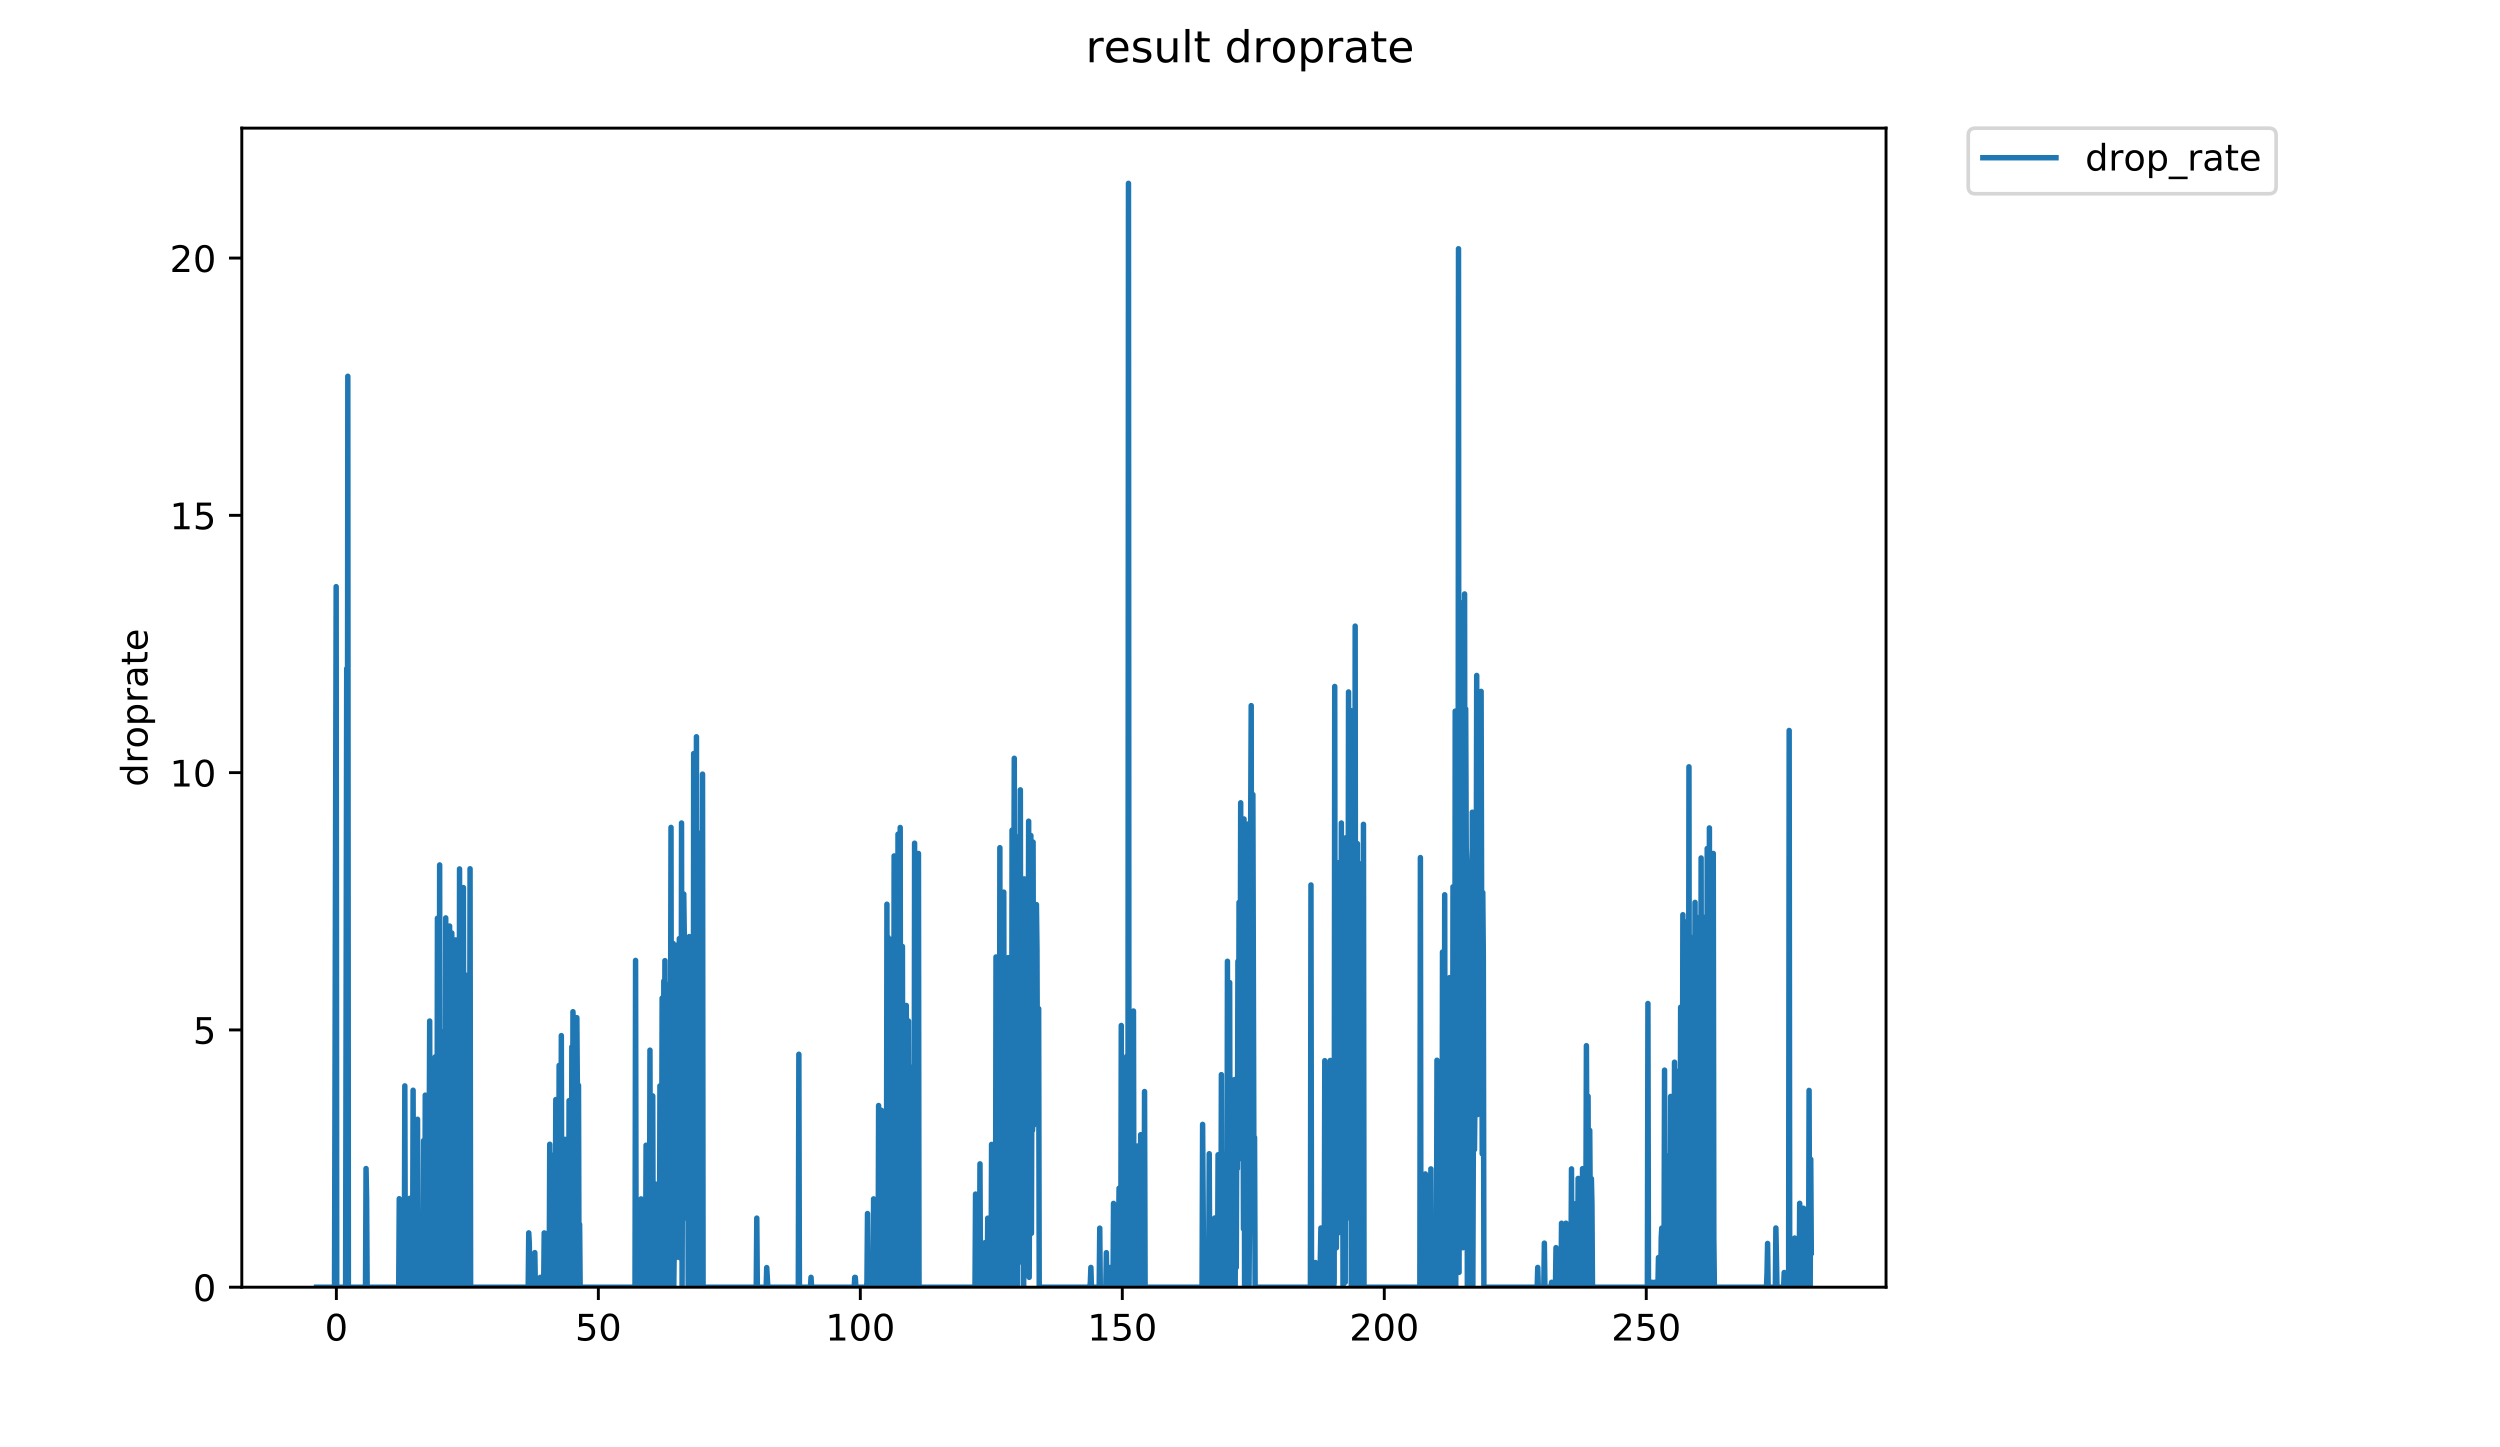 <?xml version="1.0" encoding="utf-8" standalone="no"?>
<!DOCTYPE svg PUBLIC "-//W3C//DTD SVG 1.1//EN"
  "http://www.w3.org/Graphics/SVG/1.1/DTD/svg11.dtd">
<!-- Created with matplotlib (https://matplotlib.org/) -->
<svg height="396pt" version="1.1" viewBox="0 0 684 396" width="684pt" xmlns="http://www.w3.org/2000/svg" xmlns:xlink="http://www.w3.org/1999/xlink">
 <defs>
  <style type="text/css">
*{stroke-linecap:butt;stroke-linejoin:round;}
  </style>
 </defs>
 <g id="figure_1">
  <g id="patch_1">
   <path d="M 0 396 
L 684 396 
L 684 0 
L 0 0 
z
" style="fill:#ffffff;"/>
  </g>
  <g id="axes_1">
   <g id="patch_2">
    <path d="M 66.159 352.174 
L 516.019 352.174 
L 516.019 35.062 
L 66.159 35.062 
z
" style="fill:#ffffff;"/>
   </g>
   <g id="matplotlib.axis_1">
    <g id="xtick_1">
     <g id="line2d_1">
      <defs>
       <path d="M 0 0 
L 0 3.5 
" id="m8a796396a2" style="stroke:#000000;stroke-width:0.8;"/>
      </defs>
      <g>
       <use style="stroke:#000000;stroke-width:0.8;" x="92.031" xlink:href="#m8a796396a2" y="352.174"/>
      </g>
     </g>
     <g id="text_1">
      <!-- 0 -->
      <defs>
       <path d="M 31.781 66.406 
Q 24.172 66.406 20.328 58.906 
Q 16.5 51.422 16.5 36.375 
Q 16.5 21.391 20.328 13.891 
Q 24.172 6.391 31.781 6.391 
Q 39.453 6.391 43.281 13.891 
Q 47.125 21.391 47.125 36.375 
Q 47.125 51.422 43.281 58.906 
Q 39.453 66.406 31.781 66.406 
z
M 31.781 74.219 
Q 44.047 74.219 50.516 64.516 
Q 56.984 54.828 56.984 36.375 
Q 56.984 17.969 50.516 8.266 
Q 44.047 -1.422 31.781 -1.422 
Q 19.531 -1.422 13.062 8.266 
Q 6.594 17.969 6.594 36.375 
Q 6.594 54.828 13.062 64.516 
Q 19.531 74.219 31.781 74.219 
z
" id="DejaVuSans-48"/>
      </defs>
      <g transform="translate(88.849 366.773)scale(0.1 -0.1)">
       <use xlink:href="#DejaVuSans-48"/>
      </g>
     </g>
    </g>
    <g id="xtick_2">
     <g id="line2d_2">
      <g>
       <use style="stroke:#000000;stroke-width:0.8;" x="163.708" xlink:href="#m8a796396a2" y="352.174"/>
      </g>
     </g>
     <g id="text_2">
      <!-- 50 -->
      <defs>
       <path d="M 10.797 72.906 
L 49.516 72.906 
L 49.516 64.594 
L 19.828 64.594 
L 19.828 46.734 
Q 21.969 47.469 24.109 47.828 
Q 26.266 48.188 28.422 48.188 
Q 40.625 48.188 47.75 41.5 
Q 54.891 34.812 54.891 23.391 
Q 54.891 11.625 47.562 5.094 
Q 40.234 -1.422 26.906 -1.422 
Q 22.312 -1.422 17.547 -0.641 
Q 12.797 0.141 7.719 1.703 
L 7.719 11.625 
Q 12.109 9.234 16.797 8.062 
Q 21.484 6.891 26.703 6.891 
Q 35.156 6.891 40.078 11.328 
Q 45.016 15.766 45.016 23.391 
Q 45.016 31 40.078 35.438 
Q 35.156 39.891 26.703 39.891 
Q 22.75 39.891 18.812 39.016 
Q 14.891 38.141 10.797 36.281 
z
" id="DejaVuSans-53"/>
      </defs>
      <g transform="translate(157.345 366.773)scale(0.1 -0.1)">
       <use xlink:href="#DejaVuSans-53"/>
       <use x="63.623" xlink:href="#DejaVuSans-48"/>
      </g>
     </g>
    </g>
    <g id="xtick_3">
     <g id="line2d_3">
      <g>
       <use style="stroke:#000000;stroke-width:0.8;" x="235.385" xlink:href="#m8a796396a2" y="352.174"/>
      </g>
     </g>
     <g id="text_3">
      <!-- 100 -->
      <defs>
       <path d="M 12.406 8.297 
L 28.516 8.297 
L 28.516 63.922 
L 10.984 60.406 
L 10.984 69.391 
L 28.422 72.906 
L 38.281 72.906 
L 38.281 8.297 
L 54.391 8.297 
L 54.391 0 
L 12.406 0 
z
" id="DejaVuSans-49"/>
      </defs>
      <g transform="translate(225.841 366.773)scale(0.1 -0.1)">
       <use xlink:href="#DejaVuSans-49"/>
       <use x="63.623" xlink:href="#DejaVuSans-48"/>
       <use x="127.246" xlink:href="#DejaVuSans-48"/>
      </g>
     </g>
    </g>
    <g id="xtick_4">
     <g id="line2d_4">
      <g>
       <use style="stroke:#000000;stroke-width:0.8;" x="307.062" xlink:href="#m8a796396a2" y="352.174"/>
      </g>
     </g>
     <g id="text_4">
      <!-- 150 -->
      <g transform="translate(297.518 366.773)scale(0.1 -0.1)">
       <use xlink:href="#DejaVuSans-49"/>
       <use x="63.623" xlink:href="#DejaVuSans-53"/>
       <use x="127.246" xlink:href="#DejaVuSans-48"/>
      </g>
     </g>
    </g>
    <g id="xtick_5">
     <g id="line2d_5">
      <g>
       <use style="stroke:#000000;stroke-width:0.8;" x="378.739" xlink:href="#m8a796396a2" y="352.174"/>
      </g>
     </g>
     <g id="text_5">
      <!-- 200 -->
      <defs>
       <path d="M 19.188 8.297 
L 53.609 8.297 
L 53.609 0 
L 7.328 0 
L 7.328 8.297 
Q 12.938 14.109 22.625 23.891 
Q 32.328 33.688 34.812 36.531 
Q 39.547 41.844 41.422 45.531 
Q 43.312 49.219 43.312 52.781 
Q 43.312 58.594 39.234 62.25 
Q 35.156 65.922 28.609 65.922 
Q 23.969 65.922 18.812 64.312 
Q 13.672 62.703 7.812 59.422 
L 7.812 69.391 
Q 13.766 71.781 18.938 73 
Q 24.125 74.219 28.422 74.219 
Q 39.75 74.219 46.484 68.547 
Q 53.219 62.891 53.219 53.422 
Q 53.219 48.922 51.531 44.891 
Q 49.859 40.875 45.406 35.406 
Q 44.188 33.984 37.641 27.219 
Q 31.109 20.453 19.188 8.297 
z
" id="DejaVuSans-50"/>
      </defs>
      <g transform="translate(369.195 366.773)scale(0.1 -0.1)">
       <use xlink:href="#DejaVuSans-50"/>
       <use x="63.623" xlink:href="#DejaVuSans-48"/>
       <use x="127.246" xlink:href="#DejaVuSans-48"/>
      </g>
     </g>
    </g>
    <g id="xtick_6">
     <g id="line2d_6">
      <g>
       <use style="stroke:#000000;stroke-width:0.8;" x="450.416" xlink:href="#m8a796396a2" y="352.174"/>
      </g>
     </g>
     <g id="text_6">
      <!-- 250 -->
      <g transform="translate(440.872 366.773)scale(0.1 -0.1)">
       <use xlink:href="#DejaVuSans-50"/>
       <use x="63.623" xlink:href="#DejaVuSans-53"/>
       <use x="127.246" xlink:href="#DejaVuSans-48"/>
      </g>
     </g>
    </g>
   </g>
   <g id="matplotlib.axis_2">
    <g id="ytick_1">
     <g id="line2d_7">
      <defs>
       <path d="M 0 0 
L -3.5 0 
" id="m6a6d59d350" style="stroke:#000000;stroke-width:0.8;"/>
      </defs>
      <g>
       <use style="stroke:#000000;stroke-width:0.8;" x="66.159" xlink:href="#m6a6d59d350" y="352.174"/>
      </g>
     </g>
     <g id="text_7">
      <!-- 0 -->
      <g transform="translate(52.796 355.973)scale(0.1 -0.1)">
       <use xlink:href="#DejaVuSans-48"/>
      </g>
     </g>
    </g>
    <g id="ytick_2">
     <g id="line2d_8">
      <g>
       <use style="stroke:#000000;stroke-width:0.8;" x="66.159" xlink:href="#m6a6d59d350" y="281.784"/>
      </g>
     </g>
     <g id="text_8">
      <!-- 5 -->
      <g transform="translate(52.796 285.583)scale(0.1 -0.1)">
       <use xlink:href="#DejaVuSans-53"/>
      </g>
     </g>
    </g>
    <g id="ytick_3">
     <g id="line2d_9">
      <g>
       <use style="stroke:#000000;stroke-width:0.8;" x="66.159" xlink:href="#m6a6d59d350" y="211.393"/>
      </g>
     </g>
     <g id="text_9">
      <!-- 10 -->
      <g transform="translate(46.434 215.192)scale(0.1 -0.1)">
       <use xlink:href="#DejaVuSans-49"/>
       <use x="63.623" xlink:href="#DejaVuSans-48"/>
      </g>
     </g>
    </g>
    <g id="ytick_4">
     <g id="line2d_10">
      <g>
       <use style="stroke:#000000;stroke-width:0.8;" x="66.159" xlink:href="#m6a6d59d350" y="141.002"/>
      </g>
     </g>
     <g id="text_10">
      <!-- 15 -->
      <g transform="translate(46.434 144.802)scale(0.1 -0.1)">
       <use xlink:href="#DejaVuSans-49"/>
       <use x="63.623" xlink:href="#DejaVuSans-53"/>
      </g>
     </g>
    </g>
    <g id="ytick_5">
     <g id="line2d_11">
      <g>
       <use style="stroke:#000000;stroke-width:0.8;" x="66.159" xlink:href="#m6a6d59d350" y="70.612"/>
      </g>
     </g>
     <g id="text_11">
      <!-- 20 -->
      <g transform="translate(46.434 74.411)scale(0.1 -0.1)">
       <use xlink:href="#DejaVuSans-50"/>
       <use x="63.623" xlink:href="#DejaVuSans-48"/>
      </g>
     </g>
    </g>
    <g id="text_12">
     <!-- droprate -->
     <defs>
      <path d="M 45.406 46.391 
L 45.406 75.984 
L 54.391 75.984 
L 54.391 0 
L 45.406 0 
L 45.406 8.203 
Q 42.578 3.328 38.25 0.953 
Q 33.938 -1.422 27.875 -1.422 
Q 17.969 -1.422 11.734 6.484 
Q 5.516 14.406 5.516 27.297 
Q 5.516 40.188 11.734 48.094 
Q 17.969 56 27.875 56 
Q 33.938 56 38.25 53.625 
Q 42.578 51.266 45.406 46.391 
z
M 14.797 27.297 
Q 14.797 17.391 18.875 11.75 
Q 22.953 6.109 30.078 6.109 
Q 37.203 6.109 41.297 11.75 
Q 45.406 17.391 45.406 27.297 
Q 45.406 37.203 41.297 42.844 
Q 37.203 48.484 30.078 48.484 
Q 22.953 48.484 18.875 42.844 
Q 14.797 37.203 14.797 27.297 
z
" id="DejaVuSans-100"/>
      <path d="M 41.109 46.297 
Q 39.594 47.172 37.812 47.578 
Q 36.031 48 33.891 48 
Q 26.266 48 22.188 43.047 
Q 18.109 38.094 18.109 28.812 
L 18.109 0 
L 9.078 0 
L 9.078 54.688 
L 18.109 54.688 
L 18.109 46.188 
Q 20.953 51.172 25.484 53.578 
Q 30.031 56 36.531 56 
Q 37.453 56 38.578 55.875 
Q 39.703 55.766 41.062 55.516 
z
" id="DejaVuSans-114"/>
      <path d="M 30.609 48.391 
Q 23.391 48.391 19.188 42.75 
Q 14.984 37.109 14.984 27.297 
Q 14.984 17.484 19.156 11.844 
Q 23.344 6.203 30.609 6.203 
Q 37.797 6.203 41.984 11.859 
Q 46.188 17.531 46.188 27.297 
Q 46.188 37.016 41.984 42.703 
Q 37.797 48.391 30.609 48.391 
z
M 30.609 56 
Q 42.328 56 49.016 48.375 
Q 55.719 40.766 55.719 27.297 
Q 55.719 13.875 49.016 6.219 
Q 42.328 -1.422 30.609 -1.422 
Q 18.844 -1.422 12.172 6.219 
Q 5.516 13.875 5.516 27.297 
Q 5.516 40.766 12.172 48.375 
Q 18.844 56 30.609 56 
z
" id="DejaVuSans-111"/>
      <path d="M 18.109 8.203 
L 18.109 -20.797 
L 9.078 -20.797 
L 9.078 54.688 
L 18.109 54.688 
L 18.109 46.391 
Q 20.953 51.266 25.266 53.625 
Q 29.594 56 35.594 56 
Q 45.562 56 51.781 48.094 
Q 58.016 40.188 58.016 27.297 
Q 58.016 14.406 51.781 6.484 
Q 45.562 -1.422 35.594 -1.422 
Q 29.594 -1.422 25.266 0.953 
Q 20.953 3.328 18.109 8.203 
z
M 48.688 27.297 
Q 48.688 37.203 44.609 42.844 
Q 40.531 48.484 33.406 48.484 
Q 26.266 48.484 22.188 42.844 
Q 18.109 37.203 18.109 27.297 
Q 18.109 17.391 22.188 11.75 
Q 26.266 6.109 33.406 6.109 
Q 40.531 6.109 44.609 11.75 
Q 48.688 17.391 48.688 27.297 
z
" id="DejaVuSans-112"/>
      <path d="M 34.281 27.484 
Q 23.391 27.484 19.188 25 
Q 14.984 22.516 14.984 16.5 
Q 14.984 11.719 18.141 8.906 
Q 21.297 6.109 26.703 6.109 
Q 34.188 6.109 38.703 11.406 
Q 43.219 16.703 43.219 25.484 
L 43.219 27.484 
z
M 52.203 31.203 
L 52.203 0 
L 43.219 0 
L 43.219 8.297 
Q 40.141 3.328 35.547 0.953 
Q 30.953 -1.422 24.312 -1.422 
Q 15.922 -1.422 10.953 3.297 
Q 6 8.016 6 15.922 
Q 6 25.141 12.172 29.828 
Q 18.359 34.516 30.609 34.516 
L 43.219 34.516 
L 43.219 35.406 
Q 43.219 41.609 39.141 45 
Q 35.062 48.391 27.688 48.391 
Q 23 48.391 18.547 47.266 
Q 14.109 46.141 10.016 43.891 
L 10.016 52.203 
Q 14.938 54.109 19.578 55.047 
Q 24.219 56 28.609 56 
Q 40.484 56 46.344 49.844 
Q 52.203 43.703 52.203 31.203 
z
" id="DejaVuSans-97"/>
      <path d="M 18.312 70.219 
L 18.312 54.688 
L 36.812 54.688 
L 36.812 47.703 
L 18.312 47.703 
L 18.312 18.016 
Q 18.312 11.328 20.141 9.422 
Q 21.969 7.516 27.594 7.516 
L 36.812 7.516 
L 36.812 0 
L 27.594 0 
Q 17.188 0 13.234 3.875 
Q 9.281 7.766 9.281 18.016 
L 9.281 47.703 
L 2.688 47.703 
L 2.688 54.688 
L 9.281 54.688 
L 9.281 70.219 
z
" id="DejaVuSans-116"/>
      <path d="M 56.203 29.594 
L 56.203 25.203 
L 14.891 25.203 
Q 15.484 15.922 20.484 11.062 
Q 25.484 6.203 34.422 6.203 
Q 39.594 6.203 44.453 7.469 
Q 49.312 8.734 54.109 11.281 
L 54.109 2.781 
Q 49.266 0.734 44.188 -0.344 
Q 39.109 -1.422 33.891 -1.422 
Q 20.797 -1.422 13.156 6.188 
Q 5.516 13.812 5.516 26.812 
Q 5.516 40.234 12.766 48.109 
Q 20.016 56 32.328 56 
Q 43.359 56 49.781 48.891 
Q 56.203 41.797 56.203 29.594 
z
M 47.219 32.234 
Q 47.125 39.594 43.094 43.984 
Q 39.062 48.391 32.422 48.391 
Q 24.906 48.391 20.391 44.141 
Q 15.875 39.891 15.188 32.172 
z
" id="DejaVuSans-101"/>
     </defs>
     <g transform="translate(40.354 215.236)rotate(-90)scale(0.1 -0.1)">
      <use xlink:href="#DejaVuSans-100"/>
      <use x="63.477" xlink:href="#DejaVuSans-114"/>
      <use x="104.559" xlink:href="#DejaVuSans-111"/>
      <use x="165.74" xlink:href="#DejaVuSans-112"/>
      <use x="229.217" xlink:href="#DejaVuSans-114"/>
      <use x="270.33" xlink:href="#DejaVuSans-97"/>
      <use x="331.609" xlink:href="#DejaVuSans-116"/>
      <use x="370.818" xlink:href="#DejaVuSans-101"/>
     </g>
    </g>
   </g>
   <g id="line2d_12">
    <path clip-path="url(#pe1dbbe7e45)" d="M 86.607 352.174 
L 91.523 352.174 
L 91.976 160.507 
L 92.127 352.174 
L 94.555 352.174 
L 94.858 182.914 
L 95.01 278.22 
L 95.161 102.944 
L 95.314 352.174 
L 100.001 352.174 
L 100.151 319.717 
L 100.302 327.878 
L 100.452 352.174 
L 109.086 352.174 
L 109.238 327.971 
L 109.541 352.174 
L 110.604 352.174 
L 110.756 297.098 
L 110.909 352.174 
L 111.967 352.174 
L 112.118 327.855 
L 112.42 352.174 
L 112.872 352.174 
L 113.024 298.287 
L 113.176 352.174 
L 113.932 352.174 
L 114.083 311.72 
L 114.234 306.238 
L 114.385 352.174 
L 115.139 352.174 
L 115.29 332.005 
L 115.442 352.174 
L 115.745 352.174 
L 115.897 312.066 
L 116.049 352.174 
L 116.2 352.174 
L 116.351 299.634 
L 116.502 318.462 
L 116.653 352.174 
L 116.805 352.174 
L 116.956 333.35 
L 117.108 352.174 
L 117.258 352.174 
L 117.56 279.356 
L 117.711 352.174 
L 117.862 352.174 
L 118.015 312.104 
L 118.168 320.329 
L 118.32 352.174 
L 118.925 352.174 
L 119.077 289.158 
L 119.228 294.19 
L 119.378 352.174 
L 119.531 352.174 
L 119.682 251.232 
L 119.833 352.174 
L 120.135 352.174 
L 120.287 236.648 
L 120.438 352.174 
L 120.589 352.174 
L 120.74 292.67 
L 121.194 352.174 
L 121.346 282.254 
L 121.498 352.174 
L 121.648 352.174 
L 121.799 349.475 
L 121.95 251.135 
L 122.101 352.174 
L 122.252 352.174 
L 122.404 287.939 
L 122.707 352.174 
L 122.857 352.174 
L 123.008 253.357 
L 123.158 352.174 
L 123.309 352.174 
L 123.46 344.06 
L 123.612 255.269 
L 123.763 352.174 
L 123.914 352.174 
L 124.065 296.887 
L 124.517 352.174 
L 124.669 257.16 
L 124.821 352.174 
L 124.972 352.174 
L 125.123 342.726 
L 125.274 261.999 
L 125.426 352.174 
L 125.578 352.174 
L 125.731 237.74 
L 125.883 352.174 
L 126.185 352.174 
L 126.337 250.758 
L 126.488 352.174 
L 126.639 352.174 
L 126.79 242.843 
L 126.941 346.77 
L 127.093 352.174 
L 127.244 352.174 
L 127.396 266.771 
L 127.547 352.174 
L 127.7 352.174 
L 128.002 268.648 
L 128.153 352.174 
L 128.305 289.24 
L 128.456 326.455 
L 128.608 237.696 
L 128.759 352.174 
L 144.512 352.174 
L 144.663 337.312 
L 144.814 340.026 
L 144.965 352.174 
L 146.175 352.174 
L 146.326 342.717 
L 146.477 352.174 
L 147.685 352.174 
L 147.836 349.475 
L 147.987 352.174 
L 148.742 352.174 
L 148.893 337.327 
L 149.045 352.174 
L 149.801 352.174 
L 149.952 337.341 
L 150.254 350.824 
L 150.405 313.068 
L 150.556 352.174 
L 151.313 352.174 
L 151.465 316.008 
L 151.616 352.174 
L 151.767 352.174 
L 151.918 334.644 
L 152.069 300.834 
L 152.22 352.174 
L 152.371 352.174 
L 152.523 314.597 
L 152.674 352.174 
L 152.825 352.174 
L 152.976 291.493 
L 153.278 352.174 
L 153.429 344.091 
L 153.58 283.336 
L 153.731 349.469 
L 153.883 333.457 
L 154.034 352.174 
L 154.185 349.485 
L 154.336 315.66 
L 154.487 352.174 
L 154.638 311.72 
L 154.789 352.174 
L 155.091 315.695 
L 155.243 344.13 
L 155.395 321.189 
L 155.547 352.174 
L 155.698 301.128 
L 155.85 301.176 
L 156.002 352.174 
L 156.153 301.128 
L 156.305 348.148 
L 156.457 286.414 
L 156.609 352.174 
L 156.761 276.804 
L 156.913 281.383 
L 157.064 352.174 
L 157.215 349.48 
L 157.519 307.844 
L 157.671 352.174 
L 157.823 278.432 
L 157.975 298.492 
L 158.126 352.174 
L 158.278 296.939 
L 158.429 352.174 
L 158.58 334.98 
L 158.732 352.174 
L 173.737 352.174 
L 173.89 262.768 
L 174.042 346.801 
L 174.193 352.174 
L 175.253 352.174 
L 175.404 328.017 
L 175.557 352.174 
L 176.463 352.174 
L 176.615 348.14 
L 176.767 313.329 
L 176.919 352.174 
L 177.676 352.174 
L 177.827 287.323 
L 177.978 352.174 
L 178.433 352.174 
L 178.585 299.834 
L 178.736 352.174 
L 179.038 352.174 
L 179.189 323.883 
L 179.34 352.174 
L 179.491 340.061 
L 179.644 352.174 
L 179.947 352.174 
L 180.099 324.071 
L 180.253 352.174 
L 180.405 352.174 
L 180.557 297.098 
L 180.708 350.827 
L 180.859 352.174 
L 181.009 325.127 
L 181.161 273.069 
L 181.314 352.174 
L 181.465 352.174 
L 181.616 268.408 
L 181.767 329.272 
L 181.918 262.832 
L 182.07 352.174 
L 182.221 275.384 
L 182.372 350.823 
L 182.525 286.973 
L 182.677 352.174 
L 182.829 286.726 
L 182.981 325.308 
L 183.133 269.283 
L 183.285 352.174 
L 183.589 226.381 
L 183.741 352.174 
L 183.893 272.842 
L 184.045 348.156 
L 184.196 258.141 
L 184.348 352.174 
L 184.499 338.689 
L 184.65 300.834 
L 184.801 305.068 
L 184.952 344.083 
L 185.103 268.648 
L 185.254 288.796 
L 185.407 292.068 
L 185.559 258.409 
L 185.71 341.407 
L 185.862 256.798 
L 186.013 344.114 
L 186.166 259.837 
L 186.316 335.961 
L 186.467 225.174 
L 186.619 352.174 
L 186.771 295.969 
L 186.923 295.915 
L 187.075 244.605 
L 187.226 256.34 
L 187.376 333.259 
L 187.679 259.573 
L 187.829 271.11 
L 187.98 323.802 
L 188.131 261.566 
L 188.283 352.174 
L 188.434 340.084 
L 188.585 256.248 
L 188.736 258.861 
L 188.886 295.375 
L 189.037 285.972 
L 189.188 257.599 
L 189.64 352.174 
L 189.792 206.169 
L 189.944 349.488 
L 190.095 352.174 
L 190.245 214.365 
L 190.396 292.67 
L 190.547 201.577 
L 190.698 352.174 
L 190.85 328.017 
L 191.001 227.876 
L 191.153 333.385 
L 191.303 352.174 
L 191.454 318.397 
L 191.605 248.042 
L 191.756 336.039 
L 191.909 352.174 
L 192.06 352.174 
L 192.211 211.798 
L 192.362 352.174 
L 206.905 352.174 
L 207.056 333.277 
L 207.207 352.174 
L 209.623 352.174 
L 209.775 346.816 
L 210.077 352.174 
L 218.416 352.174 
L 218.567 288.446 
L 218.718 352.174 
L 221.745 352.174 
L 221.896 349.477 
L 222.047 352.174 
L 233.71 352.174 
L 233.862 349.488 
L 234.014 349.495 
L 234.168 352.174 
L 237.044 352.174 
L 237.196 350.832 
L 237.348 332.024 
L 237.501 352.174 
L 238.867 352.174 
L 239.019 328.017 
L 239.172 352.174 
L 240.234 352.174 
L 240.386 302.471 
L 240.537 349.488 
L 240.689 352.174 
L 240.992 352.174 
L 241.144 303.768 
L 241.446 352.174 
L 241.902 352.174 
L 242.205 311.913 
L 242.357 352.174 
L 242.509 352.174 
L 242.66 247.394 
L 242.812 352.174 
L 242.963 256.432 
L 243.115 352.174 
L 243.267 352.174 
L 243.57 303.768 
L 243.722 352.174 
L 243.873 352.174 
L 244.025 256.979 
L 244.177 352.174 
L 244.481 352.174 
L 244.632 234.186 
L 244.784 352.174 
L 244.936 352.174 
L 245.087 330.681 
L 245.239 264.858 
L 245.391 352.174 
L 245.542 352.174 
L 245.693 228.233 
L 245.844 352.174 
L 245.996 352.174 
L 246.147 338.689 
L 246.298 226.404 
L 246.449 352.174 
L 246.752 352.174 
L 246.903 258.951 
L 247.056 352.174 
L 247.208 352.174 
L 247.359 300.981 
L 247.51 345.432 
L 247.661 352.174 
L 247.812 352.174 
L 247.963 275.089 
L 248.114 352.174 
L 248.417 352.174 
L 248.568 279.356 
L 248.719 352.174 
L 248.871 352.174 
L 249.023 291.897 
L 249.326 352.174 
L 249.476 352.174 
L 249.628 326.553 
L 249.779 352.174 
L 250.082 352.174 
L 250.232 230.695 
L 250.384 352.174 
L 250.535 352.174 
L 250.837 299.483 
L 250.988 352.174 
L 251.139 352.174 
L 251.29 233.508 
L 251.444 352.174 
L 266.758 352.174 
L 266.91 326.699 
L 267.212 352.174 
L 267.97 352.174 
L 268.121 318.43 
L 268.272 352.174 
L 269.33 352.174 
L 269.481 340.003 
L 269.632 340.061 
L 269.785 352.174 
L 270.087 352.174 
L 270.238 333.295 
L 270.389 352.174 
L 271.144 352.174 
L 271.295 313.106 
L 271.446 322.564 
L 271.598 352.174 
L 271.748 352.174 
L 271.899 344.068 
L 272.05 352.174 
L 272.352 352.174 
L 272.503 261.826 
L 272.654 352.174 
L 272.807 352.174 
L 272.957 329.228 
L 273.108 276.514 
L 273.259 352.174 
L 273.41 352.174 
L 273.561 231.929 
L 273.717 352.174 
L 273.873 352.174 
L 274.18 297.202 
L 274.331 352.174 
L 274.482 352.174 
L 274.633 244.089 
L 274.784 352.174 
L 274.935 352.174 
L 275.086 268.408 
L 275.388 321.307 
L 275.54 325.333 
L 275.691 322.451 
L 275.842 261.999 
L 275.993 352.174 
L 276.144 330.619 
L 276.295 276.587 
L 276.446 346.77 
L 276.597 275.384 
L 276.748 337.383 
L 276.9 227.125 
L 277.051 352.174 
L 277.506 207.471 
L 277.808 350.828 
L 277.959 257.509 
L 278.109 306.238 
L 278.26 275.237 
L 278.411 352.174 
L 278.563 228.94 
L 278.715 345.477 
L 278.866 307.632 
L 279.017 327.902 
L 279.168 216.108 
L 279.322 334.925 
L 279.777 264.607 
L 279.927 282.12 
L 280.079 352.174 
L 280.23 240.464 
L 280.532 338.689 
L 280.683 254.897 
L 280.985 292.898 
L 281.136 329.25 
L 281.438 224.679 
L 281.589 349.477 
L 282.045 228.588 
L 282.197 337.44 
L 282.349 285.453 
L 282.501 309.269 
L 282.653 230.396 
L 282.805 307.886 
L 282.957 267.866 
L 283.109 274.483 
L 283.261 298.492 
L 283.413 299.934 
L 283.565 247.494 
L 283.717 259.661 
L 283.869 303.86 
L 284.021 301.37 
L 284.174 275.968 
L 284.33 352.174 
L 298.165 352.174 
L 298.316 350.821 
L 298.467 346.77 
L 298.618 352.174 
L 300.736 352.174 
L 300.887 336.023 
L 301.038 352.174 
L 302.548 352.174 
L 302.699 342.726 
L 302.85 352.174 
L 303.606 352.174 
L 303.757 346.78 
L 303.908 352.174 
L 304.512 352.174 
L 304.663 329.25 
L 304.814 348.125 
L 304.965 352.174 
L 305.875 352.174 
L 306.176 325.101 
L 306.327 352.174 
L 306.629 352.174 
L 306.78 280.568 
L 306.931 352.174 
L 307.233 352.174 
L 307.386 316.213 
L 307.537 352.174 
L 307.99 352.174 
L 308.141 338.676 
L 308.293 288.977 
L 308.445 352.174 
L 308.596 352.174 
L 308.749 50.163 
L 308.9 352.174 
L 309.203 352.174 
L 309.355 340.096 
L 309.506 278.079 
L 309.657 352.174 
L 309.962 352.174 
L 310.116 276.614 
L 310.268 352.174 
L 310.419 352.174 
L 310.571 333.385 
L 310.722 352.174 
L 310.873 352.174 
L 311.177 313.549 
L 311.328 352.174 
L 311.934 352.174 
L 312.085 310.451 
L 312.387 352.174 
L 312.538 352.174 
L 312.69 345.477 
L 312.843 352.174 
L 312.995 352.174 
L 313.147 298.645 
L 313.299 352.174 
L 328.882 352.174 
L 329.033 307.632 
L 329.334 352.174 
L 330.694 352.174 
L 330.845 315.66 
L 330.996 352.174 
L 332.053 352.174 
L 332.204 350.824 
L 332.355 333.241 
L 332.506 352.174 
L 333.11 352.174 
L 333.262 315.939 
L 333.415 352.174 
L 334.018 352.174 
L 334.169 294.022 
L 334.32 352.174 
L 334.622 352.174 
L 334.773 346.77 
L 334.924 337.298 
L 335.075 352.174 
L 335.225 318.333 
L 335.376 315.66 
L 335.526 352.174 
L 335.677 352.174 
L 335.828 263.004 
L 335.979 352.174 
L 336.131 352.174 
L 336.282 336.008 
L 336.433 268.808 
L 336.584 352.174 
L 336.734 352.174 
L 336.885 295.375 
L 337.036 321.129 
L 337.187 326.528 
L 337.341 352.174 
L 337.491 310.451 
L 337.642 308.898 
L 337.793 295.375 
L 337.944 352.174 
L 338.094 310.291 
L 338.245 346.77 
L 338.396 304.796 
L 338.546 319.749 
L 338.697 263.004 
L 338.849 316.008 
L 339 246.892 
L 339.302 284.556 
L 339.452 219.642 
L 339.603 317.046 
L 339.905 281.919 
L 340.056 274.335 
L 340.21 336.207 
L 340.362 224.07 
L 340.514 352.174 
L 340.665 249.983 
L 340.817 325.333 
L 340.969 242.44 
L 341.12 329.206 
L 341.272 231.619 
L 341.423 352.174 
L 341.574 225.417 
L 341.726 352.174 
L 341.877 331.947 
L 342.028 232.389 
L 342.18 225.659 
L 342.331 193.054 
L 342.482 323.856 
L 342.632 306.282 
L 342.785 217.398 
L 343.088 327.925 
L 343.243 311.196 
L 343.398 352.174 
L 358.526 352.174 
L 358.678 242.126 
L 358.829 345.458 
L 358.98 352.174 
L 359.737 352.174 
L 359.888 345.425 
L 360.038 352.174 
L 361.097 352.174 
L 361.399 335.977 
L 361.55 352.174 
L 362.307 352.174 
L 362.458 290.203 
L 362.608 352.174 
L 362.91 352.174 
L 363.061 348.133 
L 363.213 310.451 
L 363.364 352.174 
L 363.818 352.174 
L 363.969 290.144 
L 364.272 352.174 
L 364.574 295.7 
L 364.725 352.174 
L 364.876 352.174 
L 365.027 350.826 
L 365.178 187.817 
L 365.329 321.07 
L 365.48 246.993 
L 365.631 341.397 
L 365.934 273.962 
L 366.085 337.355 
L 366.236 323.883 
L 366.387 235.982 
L 366.538 276.804 
L 366.689 240.25 
L 366.841 317.147 
L 366.992 225.174 
L 367.143 264.607 
L 367.295 257.25 
L 367.447 352.174 
L 367.6 257.43 
L 367.752 246.454 
L 368.054 350.827 
L 368.205 229.227 
L 368.356 242.947 
L 368.507 302.185 
L 368.658 314.489 
L 368.809 279.286 
L 368.96 189.32 
L 369.112 329.272 
L 369.263 333.295 
L 369.565 194.402 
L 369.716 352.174 
L 369.867 352.174 
L 370.018 268.408 
L 370.169 335.977 
L 370.321 352.174 
L 370.623 352.174 
L 370.774 171.305 
L 370.926 352.174 
L 371.228 352.174 
L 371.379 230.811 
L 371.53 352.174 
L 371.681 352.174 
L 371.833 315.939 
L 371.984 241.493 
L 372.136 352.174 
L 372.287 352.174 
L 372.439 236.316 
L 372.74 352.174 
L 372.891 352.174 
L 373.043 225.538 
L 373.196 352.174 
L 388.469 352.174 
L 388.62 234.631 
L 388.771 352.174 
L 389.827 352.174 
L 389.979 321.189 
L 390.131 352.174 
L 391.19 352.174 
L 391.492 319.811 
L 391.643 352.174 
L 392.248 352.174 
L 392.399 342.771 
L 392.55 352.174 
L 393.003 352.174 
L 393.154 290.085 
L 393.305 352.174 
L 393.607 352.174 
L 393.758 342.717 
L 393.909 352.174 
L 394.061 336.023 
L 394.211 352.174 
L 394.513 352.174 
L 394.665 260.478 
L 394.816 352.174 
L 394.967 350.828 
L 395.118 352.174 
L 395.27 244.81 
L 395.422 352.174 
L 395.573 331.986 
L 395.724 352.174 
L 395.876 322.649 
L 396.027 342.735 
L 396.178 314.597 
L 396.329 307.503 
L 396.48 269.917 
L 396.632 267.463 
L 396.782 352.174 
L 397.236 283.533 
L 397.387 352.174 
L 397.537 242.633 
L 397.689 344.099 
L 397.839 264.186 
L 397.99 352.174 
L 398.142 194.563 
L 398.293 352.174 
L 398.443 230.344 
L 398.594 334.577 
L 398.744 247.942 
L 398.896 325.282 
L 399.047 68.058 
L 399.198 348.117 
L 399.348 277.723 
L 399.499 333.241 
L 399.651 310.531 
L 399.953 186.152 
L 400.104 164.915 
L 400.255 341.386 
L 400.406 256.34 
L 400.558 267.366 
L 400.71 162.507 
L 400.86 307.546 
L 401.011 193.947 
L 401.162 231.814 
L 401.312 235.647 
L 401.462 352.174 
L 401.613 269.521 
L 401.763 272.308 
L 401.915 325.256 
L 402.065 280.568 
L 402.216 284.491 
L 402.366 270.876 
L 402.517 239.82 
L 402.667 352.174 
L 402.817 222.222 
L 402.968 352.174 
L 403.119 308.857 
L 403.27 304.932 
L 403.421 314.525 
L 403.572 298.183 
L 403.724 256.798 
L 403.875 254.017 
L 404.026 184.802 
L 404.177 281.919 
L 404.328 304.932 
L 404.478 220.995 
L 404.781 285.135 
L 404.931 288.674 
L 405.233 189.164 
L 405.535 315.695 
L 405.686 244.192 
L 405.836 261.479 
L 405.99 352.174 
L 420.572 352.174 
L 420.723 346.77 
L 420.874 352.174 
L 422.383 352.174 
L 422.536 340.119 
L 422.687 352.174 
L 424.353 352.174 
L 424.505 350.835 
L 424.657 352.174 
L 425.568 352.174 
L 425.718 341.355 
L 425.87 352.174 
L 427.083 352.174 
L 427.234 334.677 
L 427.386 352.174 
L 428.294 352.174 
L 428.446 334.661 
L 428.596 352.174 
L 429.05 352.174 
L 429.203 345.515 
L 429.354 352.174 
L 429.656 352.174 
L 429.807 346.791 
L 429.958 319.811 
L 430.11 352.174 
L 430.564 352.174 
L 430.715 330.599 
L 430.866 352.174 
L 431.018 352.174 
L 431.169 329.294 
L 431.32 349.475 
L 431.472 352.174 
L 431.623 352.174 
L 431.774 322.422 
L 431.926 352.174 
L 432.078 352.174 
L 432.228 327.832 
L 432.379 352.174 
L 432.53 352.174 
L 432.681 348.125 
L 432.832 352.174 
L 432.982 319.749 
L 433.133 352.174 
L 433.436 352.174 
L 433.588 329.338 
L 433.739 352.174 
L 433.89 331.947 
L 434.041 286.099 
L 434.343 352.174 
L 434.495 299.934 
L 434.646 346.796 
L 434.798 352.174 
L 434.95 309.269 
L 435.251 352.174 
L 435.402 322.479 
L 435.553 329.184 
L 435.704 352.174 
L 450.719 352.174 
L 450.871 274.557 
L 451.023 352.174 
L 451.782 352.174 
L 451.933 350.826 
L 452.085 352.174 
L 452.54 352.174 
L 452.692 350.833 
L 452.844 352.174 
L 453.604 352.174 
L 453.755 344.068 
L 453.905 352.174 
L 454.056 352.174 
L 454.207 349.472 
L 454.358 352.174 
L 454.509 338.715 
L 454.661 336.008 
L 454.812 352.174 
L 455.115 352.174 
L 455.266 346.791 
L 455.417 292.784 
L 455.568 352.174 
L 456.174 352.174 
L 456.326 316.247 
L 456.478 346.791 
L 456.629 352.174 
L 456.933 352.174 
L 457.085 299.983 
L 457.237 352.174 
L 457.389 352.174 
L 457.541 342.78 
L 457.692 345.438 
L 457.844 352.174 
L 457.996 334.761 
L 458.148 290.616 
L 458.301 352.174 
L 458.605 352.174 
L 458.756 293.124 
L 458.908 352.174 
L 459.212 352.174 
L 459.364 317.314 
L 459.516 352.174 
L 459.668 329.359 
L 459.822 275.577 
L 459.974 352.174 
L 460.126 352.174 
L 460.278 322.593 
L 460.43 250.275 
L 460.582 352.174 
L 460.734 352.174 
L 460.886 350.835 
L 461.037 280.705 
L 461.188 352.174 
L 461.339 294.245 
L 461.491 314.668 
L 461.642 352.174 
L 461.795 251.998 
L 461.946 331.947 
L 462.099 209.796 
L 462.25 352.174 
L 462.401 256.248 
L 462.552 292.784 
L 462.704 263.175 
L 462.855 352.174 
L 463.007 290.44 
L 463.159 311.913 
L 463.31 313.031 
L 463.461 322.536 
L 463.612 303.675 
L 463.763 246.892 
L 463.914 352.174 
L 464.216 352.174 
L 464.367 251.038 
L 464.518 352.174 
L 464.669 352.174 
L 464.82 263.089 
L 465.123 352.174 
L 465.274 352.174 
L 465.425 234.744 
L 465.576 346.78 
L 465.727 352.174 
L 465.878 352.174 
L 466.029 250.941 
L 466.181 352.174 
L 466.333 349.493 
L 466.485 271.728 
L 466.636 352.174 
L 466.938 352.174 
L 467.089 232.16 
L 467.241 350.835 
L 467.392 352.174 
L 467.543 352.174 
L 467.694 226.525 
L 467.845 352.174 
L 468.147 352.174 
L 468.298 234.744 
L 468.449 352.174 
L 468.601 352.174 
L 468.752 233.508 
L 468.903 338.663 
L 469.054 352.174 
L 483.308 352.174 
L 483.46 348.156 
L 483.613 340.21 
L 483.765 352.174 
L 485.731 352.174 
L 485.881 335.977 
L 486.183 352.174 
L 487.998 352.174 
L 488.151 348.156 
L 488.302 352.174 
L 489.214 352.174 
L 489.365 350.832 
L 489.517 199.858 
L 489.668 352.174 
L 490.88 352.174 
L 491.031 338.728 
L 491.182 352.174 
L 492.24 352.174 
L 492.391 329.228 
L 492.543 352.174 
L 493.149 352.174 
L 493.299 330.578 
L 493.451 330.578 
L 493.603 352.174 
L 493.905 352.174 
L 494.056 346.77 
L 494.207 346.791 
L 494.359 352.174 
L 494.663 352.174 
L 494.816 350.835 
L 494.967 298.338 
L 495.118 352.174 
L 495.269 352.174 
L 495.42 317.181 
L 495.571 342.717 
L 495.571 342.717 
" style="fill:none;stroke:#1f77b4;stroke-linecap:square;stroke-width:1.5;"/>
   </g>
   <g id="patch_3">
    <path d="M 66.159 352.174 
L 66.159 35.062 
" style="fill:none;stroke:#000000;stroke-linecap:square;stroke-linejoin:miter;stroke-width:0.8;"/>
   </g>
   <g id="patch_4">
    <path d="M 516.019 352.174 
L 516.019 35.062 
" style="fill:none;stroke:#000000;stroke-linecap:square;stroke-linejoin:miter;stroke-width:0.8;"/>
   </g>
   <g id="patch_5">
    <path d="M 66.159 352.174 
L 516.019 352.174 
" style="fill:none;stroke:#000000;stroke-linecap:square;stroke-linejoin:miter;stroke-width:0.8;"/>
   </g>
   <g id="patch_6">
    <path d="M 66.159 35.062 
L 516.019 35.062 
" style="fill:none;stroke:#000000;stroke-linecap:square;stroke-linejoin:miter;stroke-width:0.8;"/>
   </g>
   <g id="legend_1">
    <g id="patch_7">
     <path d="M 540.512 53.019 
L 620.748 53.019 
Q 622.748 53.019 622.748 51.019 
L 622.748 37.062 
Q 622.748 35.062 620.748 35.062 
L 540.512 35.062 
Q 538.512 35.062 538.512 37.062 
L 538.512 51.019 
Q 538.512 53.019 540.512 53.019 
z
" style="fill:#ffffff;opacity:0.8;stroke:#cccccc;stroke-linejoin:miter;"/>
    </g>
    <g id="line2d_13">
     <path d="M 542.512 43.161 
L 562.512 43.161 
" style="fill:none;stroke:#1f77b4;stroke-linecap:square;stroke-width:1.5;"/>
    </g>
    <g id="line2d_14"/>
    <g id="text_13">
     <!-- drop_rate -->
     <defs>
      <path d="M 50.984 -16.609 
L 50.984 -23.578 
L -0.984 -23.578 
L -0.984 -16.609 
z
" id="DejaVuSans-95"/>
     </defs>
     <g transform="translate(570.512 46.661)scale(0.1 -0.1)">
      <use xlink:href="#DejaVuSans-100"/>
      <use x="63.477" xlink:href="#DejaVuSans-114"/>
      <use x="104.559" xlink:href="#DejaVuSans-111"/>
      <use x="165.74" xlink:href="#DejaVuSans-112"/>
      <use x="229.217" xlink:href="#DejaVuSans-95"/>
      <use x="279.217" xlink:href="#DejaVuSans-114"/>
      <use x="320.33" xlink:href="#DejaVuSans-97"/>
      <use x="381.609" xlink:href="#DejaVuSans-116"/>
      <use x="420.818" xlink:href="#DejaVuSans-101"/>
     </g>
    </g>
   </g>
  </g>
  <g id="text_14">
   <!-- result droprate -->
   <defs>
    <path d="M 44.281 53.078 
L 44.281 44.578 
Q 40.484 46.531 36.375 47.5 
Q 32.281 48.484 27.875 48.484 
Q 21.188 48.484 17.844 46.438 
Q 14.5 44.391 14.5 40.281 
Q 14.5 37.156 16.891 35.375 
Q 19.281 33.594 26.516 31.984 
L 29.594 31.297 
Q 39.156 29.25 43.188 25.516 
Q 47.219 21.781 47.219 15.094 
Q 47.219 7.469 41.188 3.016 
Q 35.156 -1.422 24.609 -1.422 
Q 20.219 -1.422 15.453 -0.562 
Q 10.688 0.297 5.422 2 
L 5.422 11.281 
Q 10.406 8.688 15.234 7.391 
Q 20.062 6.109 24.812 6.109 
Q 31.156 6.109 34.562 8.281 
Q 37.984 10.453 37.984 14.406 
Q 37.984 18.062 35.516 20.016 
Q 33.062 21.969 24.703 23.781 
L 21.578 24.516 
Q 13.234 26.266 9.516 29.906 
Q 5.812 33.547 5.812 39.891 
Q 5.812 47.609 11.281 51.797 
Q 16.75 56 26.812 56 
Q 31.781 56 36.172 55.266 
Q 40.578 54.547 44.281 53.078 
z
" id="DejaVuSans-115"/>
    <path d="M 8.5 21.578 
L 8.5 54.688 
L 17.484 54.688 
L 17.484 21.922 
Q 17.484 14.156 20.5 10.266 
Q 23.531 6.391 29.594 6.391 
Q 36.859 6.391 41.078 11.031 
Q 45.312 15.672 45.312 23.688 
L 45.312 54.688 
L 54.297 54.688 
L 54.297 0 
L 45.312 0 
L 45.312 8.406 
Q 42.047 3.422 37.719 1 
Q 33.406 -1.422 27.688 -1.422 
Q 18.266 -1.422 13.375 4.438 
Q 8.5 10.297 8.5 21.578 
z
M 31.109 56 
z
" id="DejaVuSans-117"/>
    <path d="M 9.422 75.984 
L 18.406 75.984 
L 18.406 0 
L 9.422 0 
z
" id="DejaVuSans-108"/>
    <path id="DejaVuSans-32"/>
   </defs>
   <g transform="translate(297.048 17.038)scale(0.12 -0.12)">
    <use xlink:href="#DejaVuSans-114"/>
    <use x="41.082" xlink:href="#DejaVuSans-101"/>
    <use x="102.605" xlink:href="#DejaVuSans-115"/>
    <use x="154.705" xlink:href="#DejaVuSans-117"/>
    <use x="218.084" xlink:href="#DejaVuSans-108"/>
    <use x="245.867" xlink:href="#DejaVuSans-116"/>
    <use x="285.076" xlink:href="#DejaVuSans-32"/>
    <use x="316.863" xlink:href="#DejaVuSans-100"/>
    <use x="380.34" xlink:href="#DejaVuSans-114"/>
    <use x="421.422" xlink:href="#DejaVuSans-111"/>
    <use x="482.604" xlink:href="#DejaVuSans-112"/>
    <use x="546.08" xlink:href="#DejaVuSans-114"/>
    <use x="587.193" xlink:href="#DejaVuSans-97"/>
    <use x="648.473" xlink:href="#DejaVuSans-116"/>
    <use x="687.682" xlink:href="#DejaVuSans-101"/>
   </g>
  </g>
 </g>
 <defs>
  <clipPath id="pe1dbbe7e45">
   <rect height="317.112" width="449.861" x="66.159" y="35.062"/>
  </clipPath>
 </defs>
</svg>
